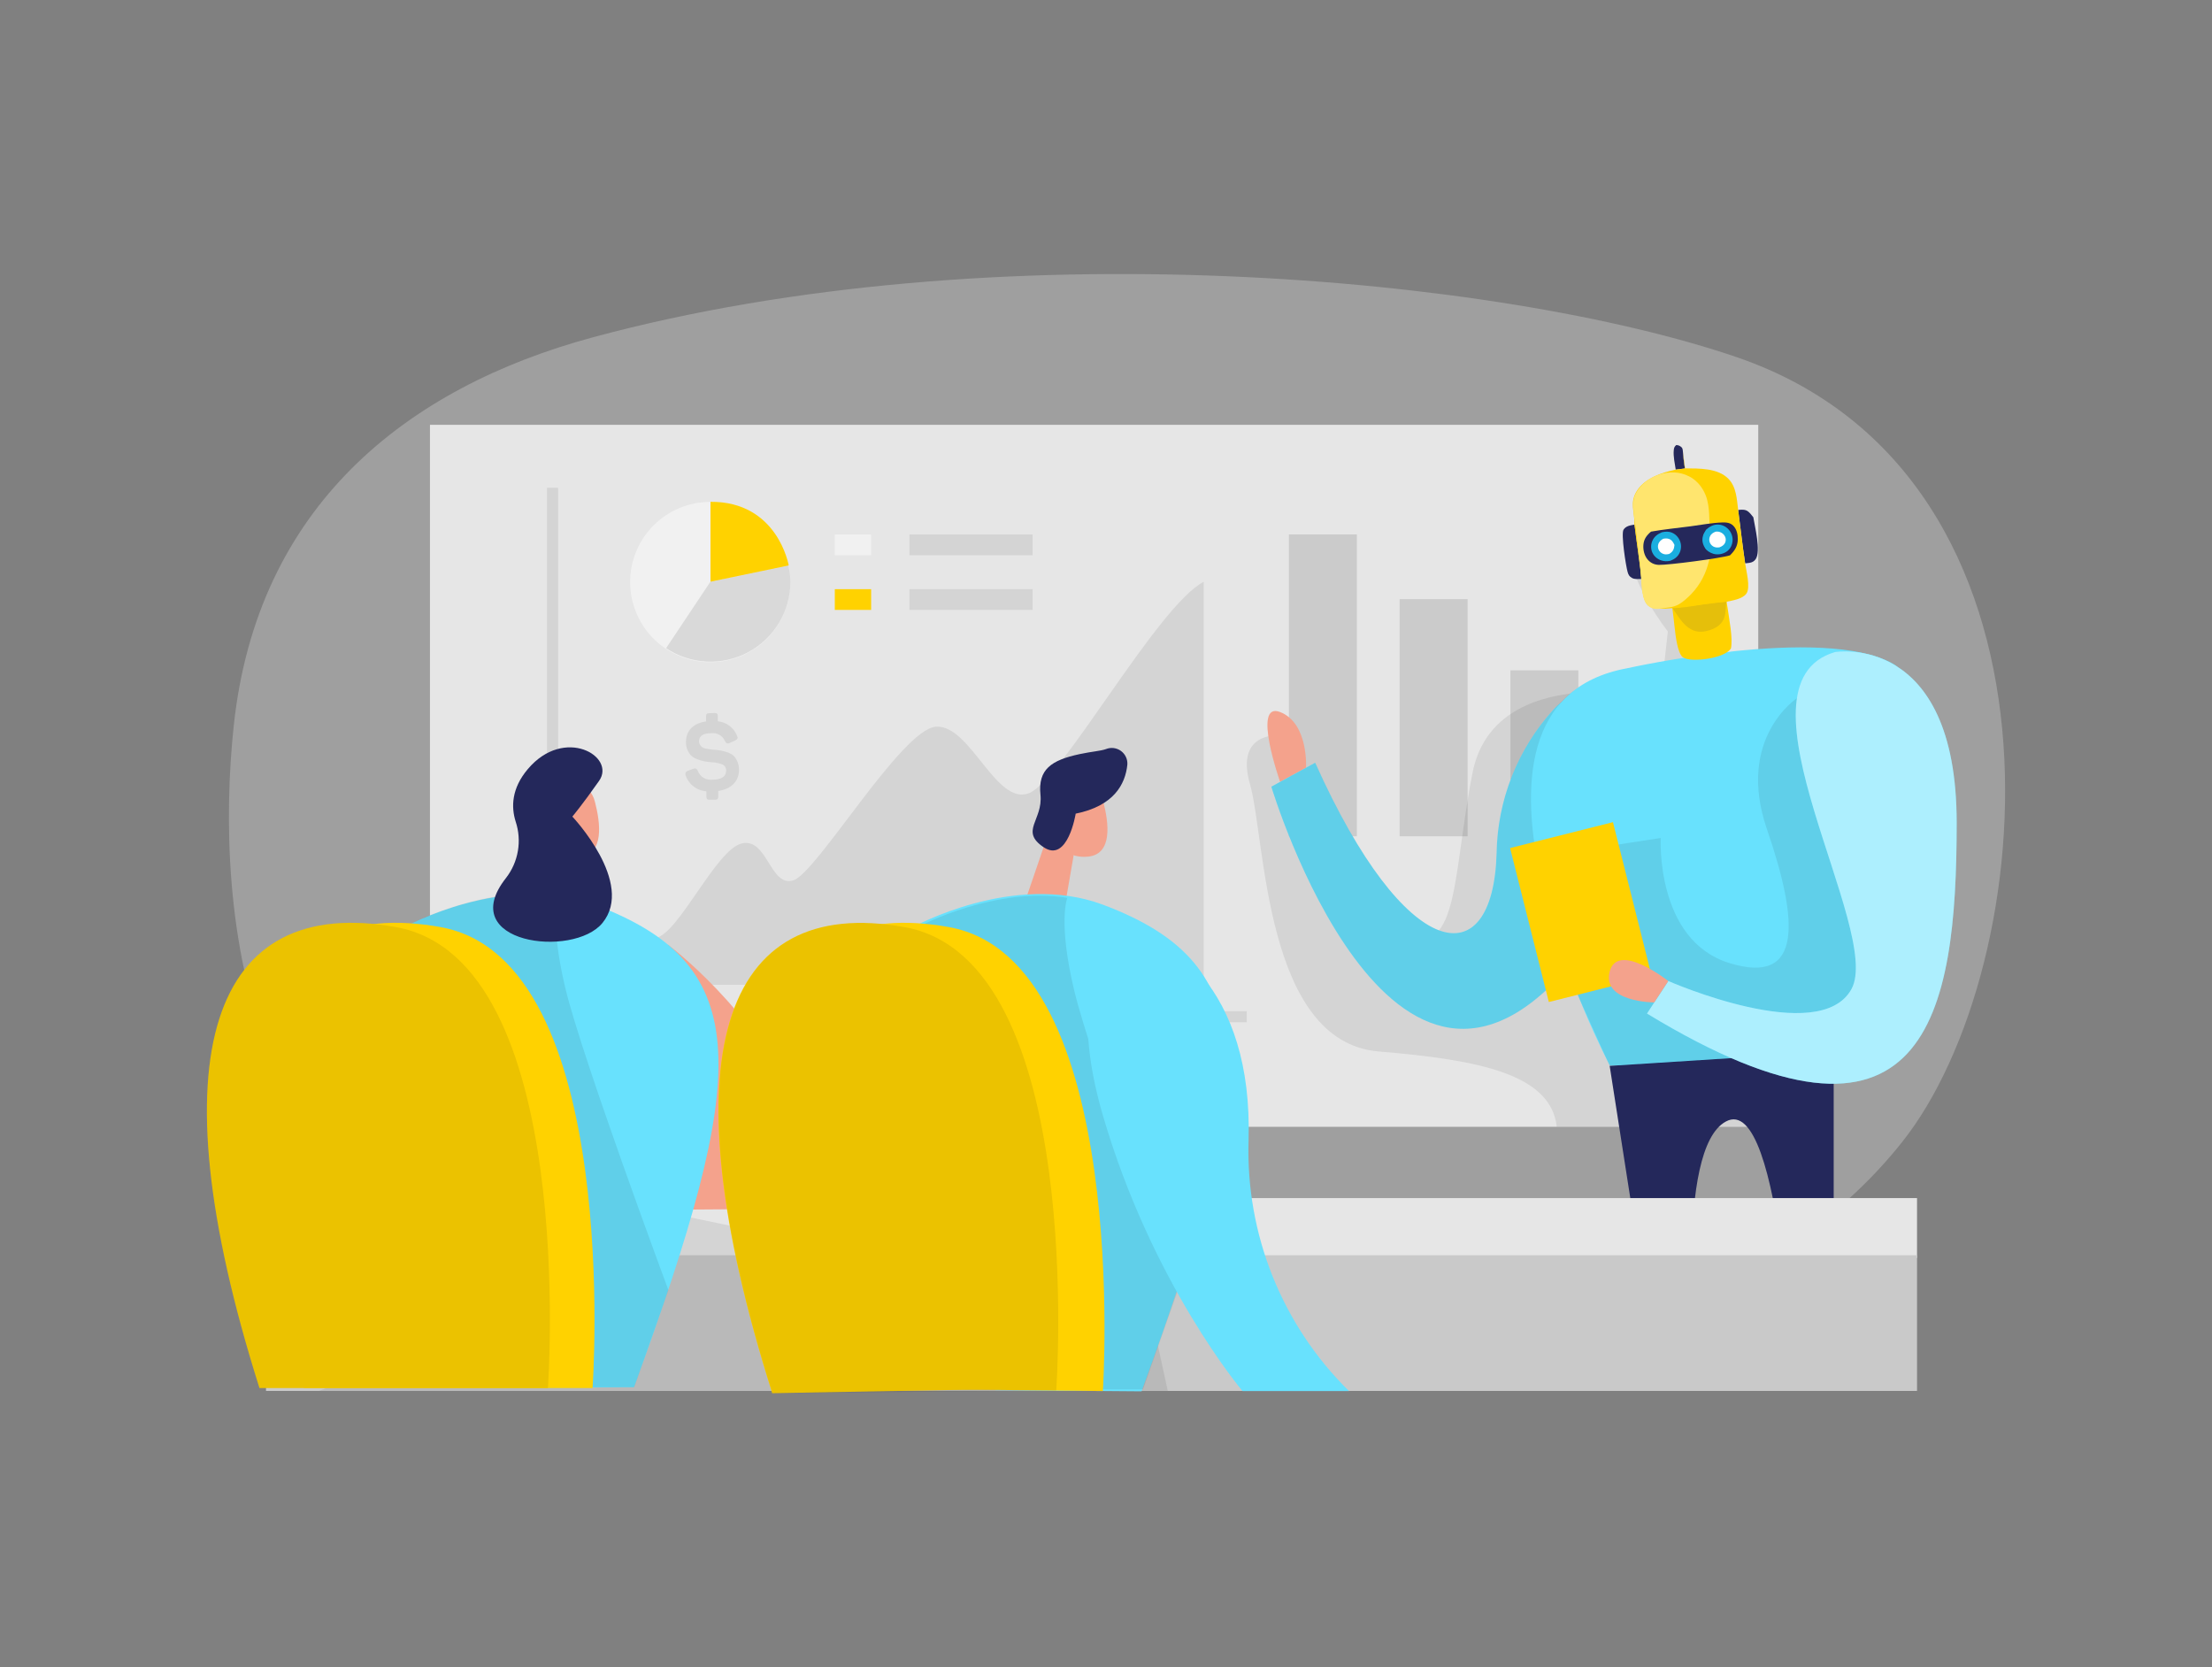<svg width="406" height="306" viewBox="0 0 406 306" fill="none" xmlns="http://www.w3.org/2000/svg">
<rect x="0" y="0" width="406" height="306" fill="#808080" stroke="none"/>
<path opacity="0.3" d="M108.828 61.904C74.389 71.211 47.197 93.024 42.904 133.167C39.291 166.997 44.396 226.73 102.393 236.514C215.251 255.515 307.545 261.757 349.058 209.698C374.718 177.533 382.645 87.482 318.811 65.568C275.522 50.759 182.7 41.949 108.828 61.904Z" fill="#E6E6E6"/>
<path d="M322.719 77.971H78.916V206.815H322.719V77.971Z" fill="#E6E6E6"/>
<g opacity="0.12">
<path d="M297.557 153.487H310.032V131.188H297.557V153.487Z" fill="black"/>
<path d="M277.227 153.487H289.701V123.037H277.227V153.487Z" fill="black"/>
<path d="M256.897 153.487H269.371V109.964H256.897V153.487Z" fill="black"/>
<path d="M236.566 153.487H249.041V98.089H236.566V153.487Z" fill="black"/>
</g>
<path opacity="0.08" d="M106.382 180.75V161.12C106.382 161.12 116.075 173.077 120.359 172.173C124.642 171.27 131.412 155.933 136.142 154.807C140.872 153.68 141.329 162.927 145.622 161.577C149.915 160.227 165.465 133.837 171.779 133.38C178.092 132.923 182.832 148.037 188.912 145.56C194.992 143.083 212.368 111.283 220.935 106.777V180.74L106.382 180.75Z" fill="black"/>
<g opacity="0.08">
<path d="M228.832 187.632H100.404V89.532H102.434V185.602H228.832V187.632Z" fill="black"/>
</g>
<path opacity="0.08" d="M322.77 141.338V206.795H285.733C284.646 197.203 271.665 194.524 253.07 192.991C232.049 191.245 232.293 153.893 229.43 143.926C226.568 133.959 235.206 134.974 235.206 134.974C235.206 134.974 241.296 163.83 254.734 170.854C268.173 177.878 266.194 162.734 270.254 141.926C274.314 121.119 304.764 128.082 304.764 128.082L306.124 115.902C306.124 115.902 299.007 106.902 298.946 100.203C298.885 93.504 303.8 98.038 303.8 98.038L311.717 101.611L313.513 114.643L322.77 141.338Z" fill="black"/>
<path d="M239.713 140.921C239.713 140.921 240.21 132.74 234.962 130.69C229.715 128.64 234.962 143.52 234.962 143.52L239.713 140.921Z" fill="#F4A28C"/>
<path d="M300.318 130.396C299.375 129.308 298.211 128.433 296.904 127.829C295.596 127.225 294.176 126.906 292.736 126.893C291.295 126.881 289.869 127.175 288.552 127.756C287.234 128.337 286.055 129.192 285.093 130.264C278.528 137.501 274.829 146.884 274.689 156.654C274.009 179.299 258.013 177.056 241.387 139.988L233.338 144.383C233.338 144.383 255.364 217.605 289.011 176.081C309.575 150.818 306.114 137.197 300.318 130.396Z" fill="#68E1FD"/>
<path opacity="0.08" d="M296.837 127.188C295.505 126.205 293.874 125.711 292.22 125.793C290.566 125.874 288.991 126.525 287.763 127.635C283.711 131.319 280.462 135.797 278.216 140.792C275.971 145.786 274.777 151.189 274.71 156.664C274.03 179.309 258.033 177.065 241.408 139.998L233.359 144.393C233.359 144.393 255.384 217.615 289.031 176.091C313.483 145.895 303.901 132.355 296.837 127.188Z" fill="black"/>
<path d="M298.704 122.641C298.704 122.641 334.544 114.613 347.424 121.819C360.305 129.026 335.062 196.848 335.062 196.848L295.477 195.589C295.477 195.589 260.855 129.533 298.704 122.641Z" fill="#68E1FD"/>
<path opacity="0.08" d="M329.875 128.102C329.875 128.102 318.558 135.441 324.313 152.198C330.068 168.956 331.022 180.963 317.421 176.761C303.82 172.559 304.815 153.802 304.815 153.802L290.899 155.943L289.559 182.567L295.446 195.589L329.875 193.427L343.882 189.855L349.058 172.285L339.548 142.535L329.875 128.102Z" fill="black"/>
<path d="M310.468 230.211C310.651 218.985 312.123 208.358 316.761 205.851C322.019 202.948 325.206 216.113 327.084 230.211H336.564V193.011L295.446 195.63L300.846 230.252L310.468 230.211Z" fill="#24285B"/>
<path d="M336.807 119.677C336.807 119.677 359.137 115.932 359.137 151.011C359.137 186.089 353.778 217.331 302.297 186.028L306.215 180.06C306.215 180.06 333.925 192.24 339.822 181.542C345.719 170.844 316.68 125.595 336.807 119.677Z" fill="#68E1FD"/>
<path opacity="0.46" d="M336.807 119.677C336.807 119.677 359.137 115.932 359.137 151.011C359.137 186.089 353.778 217.331 302.297 186.028L306.215 180.06C306.215 180.06 333.925 192.24 339.822 181.542C345.719 170.844 316.68 125.595 336.807 119.677Z" fill="white"/>
<path d="M296.05 150.901L277.17 155.65L284.279 183.911L303.159 179.161L296.05 150.901Z" fill="#FFD200"/>
<path d="M306.205 180.06C306.205 180.06 296.918 172.701 295.446 178.324C293.974 183.947 303.627 183.988 303.627 183.988L306.205 180.06Z" fill="#F4A28C"/>
<path opacity="0.08" d="M189.531 98.099H166.927V101.905H189.531V98.099Z" fill="black"/>
<path opacity="0.08" d="M189.531 108.137H166.927V111.943H189.531V108.137Z" fill="black"/>
<path opacity="0.46" d="M159.893 98.099H153.224V101.905H159.893V98.099Z" fill="white"/>
<path d="M159.893 108.137H153.224V111.943H159.893V108.137Z" fill="#FFD200"/>
<path opacity="0.46" d="M145.074 106.787C145.085 110.557 143.647 114.188 141.057 116.929C138.468 119.67 134.925 121.312 131.16 121.515C127.395 121.718 123.695 120.468 120.826 118.022C117.956 115.576 116.136 112.121 115.74 108.371C115.345 104.621 116.405 100.863 118.701 97.872C120.997 94.882 124.355 92.887 128.079 92.301C131.804 91.714 135.612 92.581 138.716 94.721C141.82 96.862 143.983 100.113 144.759 103.803C144.84 104.188 144.901 104.594 144.962 104.99C145.036 105.586 145.073 106.186 145.074 106.787Z" fill="white"/>
<path d="M130.407 92.1V106.767L144.769 103.783C144.769 103.783 142.76 92.029 130.407 92.1Z" fill="#FFD200"/>
<path opacity="0.1" d="M145.074 106.787C145.072 109.442 144.348 112.046 142.982 114.323C141.615 116.599 139.656 118.462 137.314 119.712C134.972 120.962 132.334 121.553 129.682 121.422C127.031 121.291 124.464 120.442 122.257 118.967L130.377 106.787L144.729 103.803C144.81 104.188 144.871 104.594 144.932 104.99C145.016 105.586 145.063 106.186 145.074 106.787Z" fill="black"/>
<path opacity="0.08" d="M131.189 130.873C131.625 130.873 131.757 131.015 131.757 131.452V132.385C132.523 132.46 133.254 132.742 133.871 133.202C134.489 133.662 134.968 134.281 135.259 134.994C135.492 135.451 135.401 135.694 134.883 135.928L133.96 136.354C133.523 136.557 133.32 136.466 133.067 136.019C132.869 135.548 132.526 135.153 132.088 134.892C131.649 134.631 131.138 134.517 130.631 134.568C129.017 134.568 128.286 135.065 128.296 136.141C128.333 136.471 128.484 136.777 128.723 137.007C128.963 137.237 129.275 137.376 129.605 137.4C130.056 137.502 130.514 137.57 130.976 137.603C131.836 137.642 132.687 137.802 133.503 138.08C133.909 138.207 134.288 138.411 134.62 138.678C134.957 139.03 135.221 139.445 135.395 139.9C135.57 140.355 135.651 140.841 135.635 141.328C135.635 143.358 134.274 144.799 131.828 145.174V146.189C131.828 146.616 131.696 146.778 131.26 146.778H130.245C129.808 146.778 129.656 146.636 129.656 146.2V145.235C128.808 145.181 127.994 144.877 127.317 144.363C126.64 143.848 126.13 143.146 125.85 142.343C125.81 142.258 125.789 142.165 125.789 142.071C125.789 141.976 125.811 141.884 125.852 141.799C125.893 141.714 125.952 141.64 126.025 141.581C126.099 141.522 126.185 141.481 126.276 141.46L127.21 141.114C127.677 140.942 127.89 141.053 128.103 141.531C128.299 142.039 128.656 142.468 129.121 142.752C129.585 143.037 130.13 143.16 130.671 143.104C132.417 143.104 133.28 142.535 133.28 141.419C133.291 141.159 133.215 140.904 133.064 140.692C132.913 140.481 132.696 140.326 132.447 140.252C131.844 140.036 131.21 139.917 130.57 139.896C129.701 139.855 128.845 139.677 128.032 139.369C127.63 139.228 127.256 139.018 126.926 138.749C126.588 138.415 126.323 138.014 126.149 137.572C125.974 137.13 125.893 136.656 125.911 136.181C125.911 134.151 127.169 132.761 129.595 132.416V131.492C129.595 131.056 129.737 130.903 130.174 130.903L131.189 130.873Z" fill="black"/>
<path d="M351.86 219.898H48.822V230.891H351.86V219.898Z" fill="#E6E6E6"/>
<path d="M351.86 230.384H48.822V255.292H351.86V230.384Z" fill="#C9C9C9"/>
<path opacity="0.08" d="M92.741 220.233C92.741 220.233 82.591 246.329 58.576 255.281H214.338L211.222 240.96L109.559 219.898L92.741 220.233Z" fill="black"/>
<path d="M122.642 173.412C122.642 173.412 138.882 185.592 145.805 202.674C146.675 204.787 147.013 207.08 146.791 209.354C146.568 211.628 145.791 213.813 144.528 215.716C143.264 217.62 141.553 219.185 139.544 220.273C137.535 221.361 135.29 221.94 133.006 221.959L113.964 222.091L122.642 173.412Z" fill="#F4A28C"/>
<path d="M103.753 156.979L102.282 165.485L94.628 166.043L99.287 152.432L103.753 156.979Z" fill="#F4A28C"/>
<path d="M101.074 144.403C101.739 143.866 102.53 143.505 103.372 143.355C104.214 143.205 105.08 143.27 105.89 143.545C106.7 143.819 107.428 144.294 108.006 144.925C108.583 145.556 108.992 146.322 109.194 147.154C110.209 151.051 110.95 156.756 106.423 157.222C99.511 157.933 98.303 149.011 98.303 149.011C98.754 147.236 99.718 145.634 101.074 144.403Z" fill="#F4A28C"/>
<path d="M102.403 150.828C102.403 150.828 101.693 149.041 100.272 150.269C98.851 151.498 100.749 153.477 101.855 153.061C102.962 152.645 102.403 150.828 102.403 150.828Z" fill="#F4A28C"/>
<path d="M74.247 170.164C74.247 170.164 92.7 159.922 109.113 166.043C138.994 177.208 137.35 197.214 116.37 254.612L88.853 254.764L74.247 170.164Z" fill="#68E1FD"/>
<path opacity="0.08" d="M102.515 164.399C102.515 164.399 100.739 168.773 103.794 181.481C106.849 194.189 122.683 236.788 122.683 236.788L116.41 254.612H106.392L75.587 169.484C75.587 169.484 89.503 162.267 102.515 164.399Z" fill="black"/>
<path d="M108.757 254.764C108.757 254.764 114.411 176.223 80.885 170.164C47.36 164.104 36.225 192.91 55.815 254.764H108.757Z" fill="#FFD200"/>
<path d="M100.566 254.764C100.566 254.764 106.23 176.223 72.704 170.164C39.179 164.104 28.044 192.91 47.624 254.764H100.566Z" fill="#FFD200"/>
<path opacity="0.08" d="M100.566 254.764C100.566 254.764 106.23 176.223 72.704 170.164C39.179 164.104 28.044 192.91 47.624 254.764H100.566Z" fill="black"/>
<path d="M92.893 161.12C94.007 159.674 94.75 157.977 95.056 156.177C95.362 154.378 95.222 152.53 94.649 150.797C93.806 148.138 93.867 144.707 96.882 141.155C103.571 133.228 113.122 138.82 109.955 143.327C106.788 147.834 105.052 149.874 105.052 149.874C105.052 149.874 116.593 162.054 110.574 169.402C105.225 175.949 83.362 173.168 92.893 161.12Z" fill="#24285B"/>
<path d="M197.062 156.979L195.591 165.485L187.938 166.043L192.596 152.432L197.062 156.979Z" fill="#F4A28C"/>
<path d="M194.383 144.403C195.048 143.866 195.839 143.505 196.681 143.355C197.523 143.205 198.389 143.27 199.199 143.545C200.01 143.819 200.737 144.294 201.315 144.925C201.892 145.556 202.301 146.322 202.503 147.154C203.518 151.051 204.249 156.756 199.732 157.222C192.82 157.933 191.612 149.011 191.612 149.011C192.063 147.236 193.027 145.634 194.383 144.403Z" fill="#F4A28C"/>
<path d="M195.712 150.828C195.712 150.828 195.002 149.041 193.581 150.269C192.16 151.498 194.058 153.477 195.164 153.061C196.271 152.645 195.712 150.828 195.712 150.828Z" fill="#F4A28C"/>
<path d="M197.438 149.336C197.438 149.336 195.986 158.471 191.551 155.497C187.115 152.523 191.459 150.554 190.972 145.865C190.485 141.175 193.002 139.521 198.138 138.414C200.513 137.907 201.965 137.856 203.01 137.481C203.461 137.302 203.95 137.241 204.43 137.303C204.911 137.366 205.368 137.549 205.759 137.836C206.149 138.123 206.46 138.505 206.663 138.945C206.866 139.385 206.954 139.87 206.918 140.353C206.542 143.966 204.421 147.925 197.438 149.336Z" fill="#24285B"/>
<path d="M167.556 170.164C167.556 170.164 186.009 159.922 202.421 166.043C232.303 177.208 230.557 197.914 209.526 255.363L182.7 255.15L167.556 170.164Z" fill="#68E1FD"/>
<path opacity="0.08" d="M195.895 164.794C195.895 164.794 194.129 169.159 197.184 181.866C200.239 194.574 216.063 237.174 216.063 237.174L209.79 255.007H199.782L169.008 169.869C169.008 169.869 182.883 162.653 195.895 164.794Z" fill="black"/>
<path d="M202.422 255.312C202.422 255.312 207.71 176.223 174.194 170.164C140.679 164.104 129.534 192.91 149.114 254.764L202.422 255.312Z" fill="#FFD200"/>
<path d="M193.865 254.764C193.865 254.764 199.519 176.223 165.993 170.164C132.468 164.104 122.135 193.844 141.735 255.708L193.865 254.764Z" fill="#FFD200"/>
<path opacity="0.08" d="M193.865 255.221C193.865 255.221 199.569 176.223 166.044 170.164C132.518 164.104 122.186 193.844 141.785 255.708L193.865 255.221Z" fill="black"/>
<path d="M199.711 185.978C200.28 175.198 213.972 170.834 220.742 179.248C225.98 185.744 229.583 195.316 229.167 209.424C228.916 217.93 230.423 226.395 233.595 234.291C236.767 242.187 241.534 249.344 247.599 255.312H228.05C228.05 255.312 211.445 235.682 202.421 204.694C200.148 196.879 199.458 190.758 199.711 185.978Z" fill="#68E1FD"/>
<path d="M307.57 86.197C307.405 85.066 307.101 83.777 307.208 82.639C307.251 82.189 307.332 81.969 307.669 81.684C308.041 81.698 308.285 81.801 308.583 82.039C308.835 82.241 308.846 82.513 308.88 82.81C308.956 83.877 309.099 84.927 309.25 85.986L307.57 86.197Z" fill="#25285B"/>
<path d="M301.28 106.257C300.723 106.276 300.028 106.361 299.527 106.071C299.051 105.795 298.895 105.515 298.745 105C298.414 103.864 297.508 97.992 297.987 97.226C298.427 96.52 299.251 96.416 299.998 96.289C300.398 99.61 300.943 102.932 301.28 106.257Z" fill="#25285B"/>
<path d="M319.029 93.601C319.718 93.534 320.352 93.449 320.925 93.935C321.256 94.216 321.538 94.6 321.813 94.937C322.085 96.674 323.23 101.164 322.251 102.615C321.964 103.042 321.581 103.235 321.084 103.308C320.827 103.345 320.569 103.375 320.31 103.399C319.821 100.146 319.455 96.864 319.029 93.601Z" fill="#25285B"/>
<path d="M306.863 110.928C310.243 111.269 313.45 109.615 316.805 109.88L317.106 111.689C317.405 113.839 318.072 117.106 317.71 118.999C316.594 120.833 310.887 121.535 309.218 120.808C308.761 120.609 308.522 120.386 308.208 119.555C307.576 117.886 307.394 115.232 307.165 113.331L306.863 110.928Z" fill="#FFD200"/>
<path d="M313.043 115.859C309.652 116.598 308.056 113.011 306.955 111.603L316.91 110.422C316.474 111.843 317.533 114.88 313.043 115.859Z" fill="#E5BF0B"/>
<path d="M309.25 85.985C309.098 84.927 308.956 83.877 308.88 82.809L309.301 85.963C311.867 85.981 315.307 85.897 317.241 87.881C318.722 89.399 318.777 91.616 319.029 93.6C319.454 96.863 319.82 100.146 320.31 103.399C320.494 104.752 321.353 107.843 320.526 108.97C319.814 109.94 318.013 110.215 316.878 110.436C313.573 110.543 310.28 111.548 306.954 111.622C305.658 111.692 303.59 112.014 302.519 111.136C301.417 110.231 301.437 107.623 301.28 106.256C300.943 102.932 300.398 99.609 299.998 96.289C300.063 93.92 299.022 92.215 300.521 89.975C302.014 87.743 305.067 86.706 307.57 86.197L309.25 85.985Z" fill="#FFD200"/>
<path d="M300.227 96.978C300.12 95.965 299.951 95.173 299.855 94.159C299.727 92.773 299.674 91.629 300.242 90.553C301.988 87.248 306.668 85.679 309.988 87.419C309.988 87.419 312.01 88.231 313.079 90.939C313.945 93.135 313.625 95.956 313.857 96.498C313.412 97.524 313.099 98.632 313.288 99.969C313.394 100.728 313.62 101.408 313.922 102.045C313.693 102.822 313.518 103.627 313.257 104.38C312.387 106.893 310.92 108.718 309.322 110.062C308.134 111.062 307.446 111.367 305.938 111.538C304.776 111.67 303.316 112.213 302.271 110.915C301.121 109.485 301.323 106.512 301.111 104.514C300.757 101.579 300.607 99.909 300.227 96.978Z" fill="#FFE56E"/>
<path d="M303.036 97.574C305.413 97.15 307.857 96.917 310.253 96.602C312.163 96.352 314.15 95.965 316.074 95.893C316.835 95.865 317.557 95.922 318.128 96.487C318.772 97.125 318.98 98.129 318.962 99.009C318.937 100.269 318.387 101.09 317.525 101.928C315.9 102.455 306.167 103.735 304.461 103.677C303.66 103.65 302.984 103.34 302.447 102.733C301.82 102.023 301.569 100.981 301.632 100.046C301.706 98.95 302.234 98.256 303.036 97.574Z" fill="#25285B"/>
<path d="M312.719 98.038C314.147 97.803 315.597 97.651 317.032 97.465C317.151 98.303 317.261 99.143 317.361 99.984C316.007 100.37 314.44 100.442 313.038 100.616L312.719 98.038Z" fill="#FFD200"/>
<path d="M303.656 99.181C305.011 98.99 306.372 98.832 307.729 98.661C307.835 99.367 308.182 100.667 307.895 101.296L303.698 101.848C303.587 101.04 303.403 100.18 303.445 99.366L303.656 99.181Z" fill="#FFD200"/>
<path d="M305.027 97.692C305.698 97.557 306.261 97.506 306.906 97.778C307.582 98.063 308.094 98.632 308.354 99.31C308.37 99.353 308.386 99.396 308.4 99.439C308.414 99.482 308.428 99.526 308.44 99.57C308.452 99.614 308.463 99.658 308.473 99.703C308.483 99.747 308.492 99.792 308.5 99.837C308.507 99.882 308.514 99.927 308.519 99.972C308.525 100.018 308.529 100.063 308.533 100.109C308.536 100.154 308.538 100.2 308.539 100.245C308.54 100.291 308.54 100.337 308.538 100.382C308.537 100.428 308.535 100.473 308.531 100.519C308.528 100.564 308.523 100.61 308.517 100.655C308.511 100.7 308.504 100.745 308.496 100.79C308.488 100.835 308.479 100.88 308.469 100.925C308.459 100.969 308.447 101.013 308.435 101.057C308.422 101.101 308.409 101.145 308.394 101.188C308.379 101.231 308.364 101.274 308.347 101.317C308.33 101.359 308.312 101.401 308.294 101.443C307.942 102.207 307.345 102.63 306.578 102.925C305.987 103.043 305.43 103.043 304.855 102.84C304.178 102.6 303.59 102.098 303.291 101.443C303.272 101.402 303.255 101.36 303.238 101.318C303.222 101.275 303.206 101.233 303.192 101.19C303.178 101.147 303.165 101.103 303.153 101.06C303.14 101.016 303.13 100.972 303.12 100.928C303.11 100.883 303.101 100.839 303.093 100.794C303.086 100.75 303.079 100.705 303.074 100.66C303.069 100.615 303.065 100.57 303.062 100.524C303.059 100.479 303.057 100.434 303.056 100.388C303.055 100.343 303.055 100.298 303.057 100.253C303.059 100.207 303.061 100.162 303.065 100.117C303.069 100.072 303.074 100.027 303.08 99.981C303.086 99.937 303.094 99.892 303.102 99.847C303.11 99.803 303.12 99.758 303.131 99.714C303.141 99.67 303.153 99.626 303.166 99.583C303.179 99.539 303.193 99.496 303.208 99.453C303.223 99.411 303.239 99.368 303.256 99.326C303.595 98.488 304.221 98.041 305.027 97.692Z" fill="#1AAEE0"/>
<path d="M313.141 97.22C313.786 96.635 314.517 96.235 315.415 96.281C315.459 96.284 315.504 96.288 315.549 96.293C315.594 96.298 315.638 96.304 315.683 96.311C315.727 96.318 315.771 96.326 315.816 96.336C315.86 96.345 315.903 96.356 315.947 96.367C315.99 96.379 316.033 96.391 316.076 96.405C316.119 96.418 316.162 96.433 316.204 96.449C316.246 96.465 316.288 96.482 316.329 96.499C316.37 96.517 316.411 96.536 316.451 96.556C316.492 96.576 316.531 96.597 316.571 96.619C316.61 96.641 316.649 96.663 316.687 96.687C316.725 96.711 316.762 96.736 316.799 96.761C316.836 96.787 316.872 96.814 316.908 96.841C316.943 96.868 316.978 96.897 317.012 96.926C317.046 96.955 317.08 96.985 317.112 97.016C317.145 97.047 317.177 97.078 317.208 97.111C317.239 97.143 317.269 97.176 317.298 97.21C317.329 97.246 317.36 97.282 317.389 97.319C317.419 97.356 317.447 97.394 317.475 97.432C317.503 97.471 317.529 97.51 317.555 97.549C317.581 97.589 317.605 97.629 317.629 97.67C317.653 97.711 317.675 97.753 317.697 97.795C317.718 97.837 317.739 97.879 317.758 97.922C317.778 97.966 317.796 98.009 317.813 98.053C317.83 98.097 317.846 98.141 317.861 98.186C317.876 98.231 317.89 98.276 317.903 98.322C317.916 98.367 317.927 98.413 317.938 98.459C317.948 98.505 317.957 98.551 317.966 98.598C317.974 98.644 317.981 98.691 317.986 98.738C317.992 98.785 317.997 98.832 318 98.879C318.004 98.926 318.006 98.973 318.007 99.02C318.008 99.068 318.008 99.115 318.006 99.162C318.005 99.209 318.003 99.257 317.999 99.303C317.948 99.981 317.645 100.63 317.123 101.076C316.553 101.561 315.75 101.797 315.005 101.737C314.293 101.681 313.656 101.349 313.145 100.863C312.841 100.468 312.616 100.038 312.515 99.547C312.336 98.681 312.671 97.929 313.141 97.22Z" fill="#1AAEE0"/>
<path d="M314.942 97.568C315.213 97.555 315.466 97.567 315.722 97.665C316.126 97.819 316.464 98.113 316.635 98.512C316.654 98.555 316.67 98.599 316.685 98.644C316.699 98.689 316.711 98.735 316.72 98.781C316.73 98.827 316.737 98.873 316.742 98.92C316.746 98.967 316.749 99.014 316.749 99.061C316.748 99.108 316.746 99.155 316.741 99.201C316.736 99.248 316.728 99.295 316.718 99.341C316.709 99.387 316.696 99.432 316.682 99.477C316.667 99.522 316.65 99.566 316.631 99.609C316.419 100.081 316.024 100.3 315.56 100.468C315.266 100.493 314.987 100.507 314.703 100.406C314.654 100.389 314.606 100.369 314.559 100.347C314.512 100.324 314.467 100.3 314.422 100.273C314.378 100.246 314.335 100.216 314.294 100.185C314.253 100.153 314.214 100.12 314.176 100.084C314.139 100.048 314.103 100.01 314.07 99.971C314.036 99.931 314.005 99.89 313.976 99.847C313.946 99.805 313.92 99.76 313.895 99.715C313.871 99.669 313.849 99.622 313.83 99.574C313.812 99.53 313.797 99.484 313.784 99.438C313.771 99.392 313.761 99.346 313.752 99.298C313.744 99.251 313.738 99.204 313.734 99.156C313.731 99.108 313.729 99.06 313.731 99.013C313.732 98.965 313.735 98.917 313.741 98.869C313.747 98.822 313.755 98.775 313.765 98.728C313.776 98.681 313.789 98.635 313.804 98.59C313.819 98.544 313.836 98.499 313.855 98.456C314.073 97.969 314.461 97.737 314.942 97.568Z" fill="white"/>
<path d="M305.268 98.884C305.639 98.82 305.981 98.785 306.346 98.918C306.88 99.112 307.113 99.543 307.34 100.021C307.32 100.202 307.296 100.384 307.254 100.561C307.128 101.101 306.825 101.389 306.373 101.67C306.108 101.729 305.83 101.775 305.559 101.731C305.507 101.722 305.455 101.711 305.404 101.697C305.353 101.684 305.303 101.667 305.254 101.648C305.205 101.629 305.156 101.607 305.109 101.583C305.063 101.559 305.017 101.533 304.973 101.504C304.929 101.475 304.886 101.444 304.845 101.411C304.804 101.378 304.765 101.343 304.728 101.305C304.691 101.268 304.656 101.229 304.623 101.188C304.59 101.147 304.559 101.105 304.53 101.061C304.505 101.021 304.482 100.98 304.46 100.938C304.439 100.896 304.42 100.854 304.403 100.81C304.386 100.766 304.371 100.722 304.359 100.676C304.346 100.631 304.336 100.585 304.328 100.539C304.32 100.493 304.315 100.446 304.312 100.399C304.308 100.352 304.307 100.306 304.309 100.259C304.31 100.212 304.314 100.165 304.32 100.119C304.326 100.072 304.334 100.026 304.345 99.98C304.469 99.445 304.819 99.15 305.268 98.884Z" fill="white"/>
</svg>
